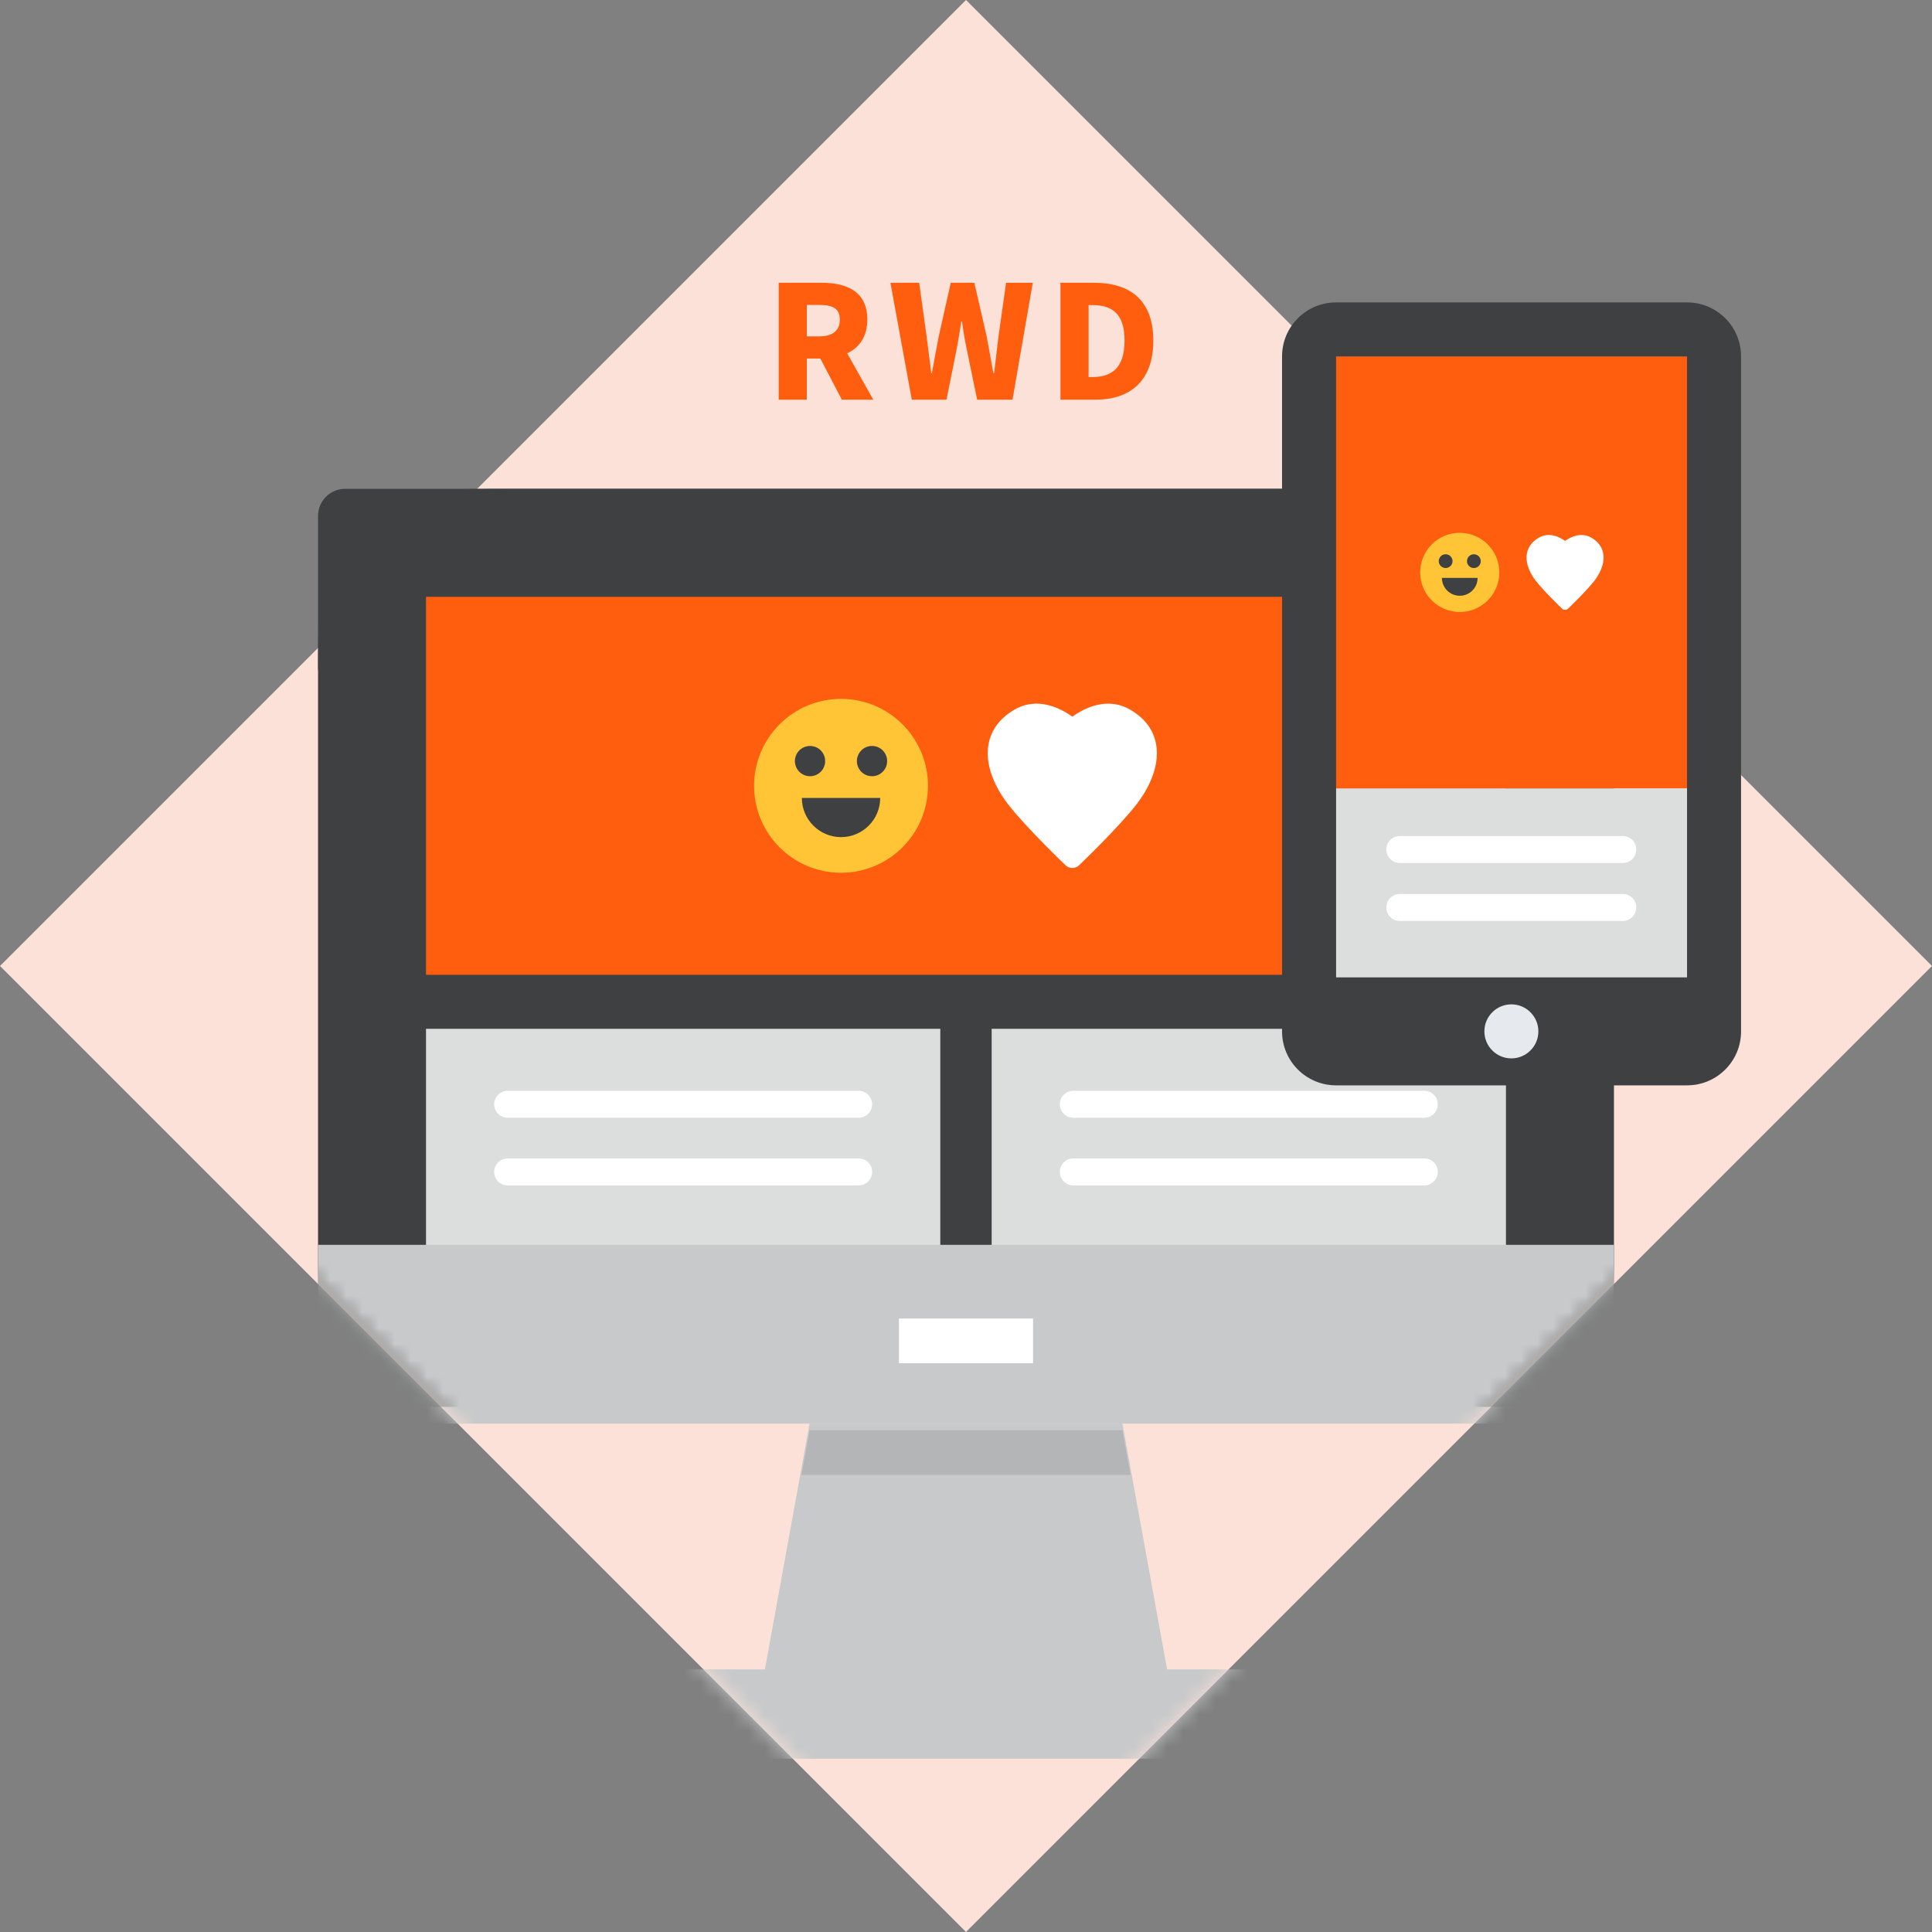 <?xml version="1.0" encoding="UTF-8" standalone="no"?>
<svg width="120px" height="120px" viewBox="0 0 120 120" version="1.1" xmlns="http://www.w3.org/2000/svg" xmlns:xlink="http://www.w3.org/1999/xlink">
    <rect x="0" y="0" width="120" height="120" fill="#808080" stroke="none"/>
    <!-- Generator: Sketch 49.1 (51147) - http://www.bohemiancoding.com/sketch -->
    <title>img-special</title>
    <desc>Created with Sketch.</desc>
    <defs>
        <polyline id="path-1" points="60 0 0 60 60 120 120 60"></polyline>
        <polyline id="path-3" points="60 0 0 60 60 120 120 60"></polyline>
        <polyline id="path-5" points="60 0 0 60 60 120 120 60"></polyline>
        <polygon id="path-7" points="60 0 0 60 60 120 120 60"></polygon>
        <polygon id="path-9" points="60 0 0 60 60 120 120 60"></polygon>
        <polygon id="path-11" points="0 120 120 120 120 0 0 0"></polygon>
    </defs>
    <g id="1.0_Homepage-" stroke="none" stroke-width="1" fill="none" fill-rule="evenodd">
        <g id="B-1-1-首頁" transform="translate(-974, -1868)">
            <g id="img-special" transform="translate(974, 1868)">
                <polygon id="Fill-1" fill="#FBE1D8" points="0 60 60 120 120 60 60 6e-05"></polygon>
                <g id="Group-26">
                    <g id="Group-4">
                        <mask id="mask-2" fill="white">
                            <use xlink:href="#path-1"></use>
                        </mask>
                        <g id="Clip-3"></g>
                        <path d="M92.821,51.18 C95.164,52.126 96.297,54.793 95.351,57.136 C94.405,59.479 91.738,60.612 89.395,59.666 C87.052,58.72 85.919,56.054 86.865,53.71 C87.811,51.367 90.477,50.234 92.821,51.18" id="Fill-2" fill="#FFC536" mask="url(#mask-2)"></path>
                    </g>
                    <g id="Group-7">
                        <mask id="mask-4" fill="white">
                            <use xlink:href="#path-3"></use>
                        </mask>
                        <g id="Clip-6"></g>
                        <path d="M87.517,49.039 C89.86,49.985 90.993,52.652 90.047,54.995 C89.101,57.338 86.434,58.471 84.091,57.525 C81.748,56.579 80.615,53.913 81.561,51.569 C82.506,49.226 85.173,48.093 87.517,49.039" id="Fill-5" fill="#FF5050" mask="url(#mask-4)"></path>
                    </g>
                    <g id="Group-10">
                        <mask id="mask-6" fill="white">
                            <use xlink:href="#path-5"></use>
                        </mask>
                        <g id="Clip-9"></g>
                        <path d="M86.865,53.71 C86.326,55.045 86.479,56.474 87.129,57.64 C88.405,57.251 89.508,56.329 90.047,54.995 C90.585,53.66 90.432,52.231 89.783,51.065 C88.506,51.454 87.403,52.376 86.865,53.71" id="Fill-8" fill="#FF8C5A" mask="url(#mask-6)"></path>
                    </g>
                    <g id="Group-13">
                        <mask id="mask-8" fill="white">
                            <use xlink:href="#path-7"></use>
                        </mask>
                        <g id="Clip-12"></g>
                        <path d="M100.246,85.702 C100.246,86.631 99.494,87.382 98.568,87.382 L21.429,87.382 C20.506,87.382 19.754,86.631 19.754,85.702 L19.754,32.041 C19.754,31.114 20.506,30.363 21.429,30.363 L98.568,30.363 C99.494,30.363 100.246,31.114 100.246,32.041 L100.246,85.702 Z" id="Fill-11" fill="#3E4041" mask="url(#mask-8)"></path>
                    </g>
                    <mask id="mask-10" fill="white">
                        <use xlink:href="#path-9"></use>
                    </mask>
                    <g id="Clip-15"></g>
                    <polygon id="Fill-14" fill="#DCDDDD" mask="url(#mask-10)" points="26.46 77.478 58.404 77.478 58.404 63.901 26.46 63.901"></polygon>
                    <path d="M53.331,69.428 L31.532,69.428 C31.069,69.428 30.693,69.052 30.693,68.589 C30.693,68.126 31.069,67.752 31.532,67.752 L53.331,67.752 C53.795,67.752 54.17,68.126 54.17,68.589 C54.17,69.052 53.795,69.428 53.331,69.428" id="Fill-16" fill="#FFFFFF" mask="url(#mask-10)"></path>
                    <path d="M53.331,73.628 L31.532,73.628 C31.069,73.628 30.693,73.252 30.693,72.789 C30.693,72.326 31.069,71.952 31.532,71.952 L53.331,71.952 C53.795,71.952 54.17,72.326 54.17,72.789 C54.17,73.252 53.795,73.628 53.331,73.628" id="Fill-17" fill="#FFFFFF" mask="url(#mask-10)"></path>
                    <polygon id="Fill-18" fill="#DCDDDD" mask="url(#mask-10)" points="61.594 77.478 93.538 77.478 93.538 63.901 61.594 63.901"></polygon>
                    <path d="M88.465,69.428 L66.666,69.428 C66.203,69.428 65.827,69.052 65.827,68.589 C65.827,68.126 66.203,67.752 66.666,67.752 L88.465,67.752 C88.928,67.752 89.304,68.126 89.304,68.589 C89.304,69.052 88.928,69.428 88.465,69.428" id="Fill-19" fill="#FFFFFF" mask="url(#mask-10)"></path>
                    <path d="M88.465,73.628 L66.666,73.628 C66.203,73.628 65.827,73.252 65.827,72.789 C65.827,72.326 66.203,71.952 66.666,71.952 L88.465,71.952 C88.928,71.952 89.304,72.326 89.304,72.789 C89.304,73.252 88.928,73.628 88.465,73.628" id="Fill-20" fill="#FFFFFF" mask="url(#mask-10)"></path>
                    <polygon id="Fill-21" fill="#FFFFFF" mask="url(#mask-10)" points="56.849 83.38 63.151 83.38 63.151 81.279 56.849 81.279"></polygon>
                    <path d="M100.246,77.32 L19.754,77.32 L19.754,85.647 C19.754,87.174 21.002,88.423 22.529,88.423 L97.471,88.423 C98.997,88.423 100.246,87.174 100.246,85.647 L100.246,77.32 Z" id="Fill-22" fill="#C8C9CA" mask="url(#mask-10)"></path>
                    <path d="M81.58,105.215 C81.112,104.279 80.141,103.689 79.099,103.689 L72.49,103.689 L69.714,88.423 L50.285,88.423 L47.51,103.689 L40.9,103.689 C39.842,103.689 38.888,104.279 38.419,105.215 C37.5,107.054 38.836,109.24 40.9,109.24 L79.099,109.24 C81.164,109.24 82.499,107.072 81.58,105.215" id="Fill-23" fill="#C8C9CA" mask="url(#mask-10)"></path>
                    <polygon id="Fill-24" fill="#FFFFFF" mask="url(#mask-10)" points="55.837 84.672 64.164 84.672 64.164 81.896 55.837 81.896"></polygon>
                    <polygon id="Fill-25" fill="#B4B5B7" mask="url(#mask-10)" points="69.715 88.835 50.285 88.835 49.782 91.611 70.218 91.611"></polygon>
                </g>
                <g id="Group-51">
                    <path d="M100.246,41.418 C100.246,42.346 99.494,43.098 98.568,43.098 L21.429,43.098 C20.506,43.098 19.754,42.347 19.754,41.418 L19.754,32.041 C19.754,31.115 20.506,30.363 21.429,30.363 L98.568,30.363 C99.494,30.363 100.246,31.115 100.246,32.041 L100.246,41.418 Z" id="Fill-27" fill="#3E4041"></path>
                    <mask id="mask-12" fill="white">
                        <use xlink:href="#path-11"></use>
                    </mask>
                    <g id="Clip-30"></g>
                    <polygon id="Fill-29" fill="#FF5E0E" mask="url(#mask-12)" points="26.46 60.547 93.538 60.547 93.538 37.071 26.46 37.071"></polygon>
                    <polygon id="Fill-31" fill="#FF5E0E" mask="url(#mask-12)" points="82.252 48.971 105.486 48.971 105.486 22.136 82.252 22.136"></polygon>
                    <polygon id="Fill-32" fill="#DCDDDD" mask="url(#mask-12)" points="82.252 62.818 105.486 62.818 105.486 48.97 82.252 48.97"></polygon>
                    <path d="M100.794,53.603 L86.945,53.603 C86.482,53.603 86.106,53.227 86.106,52.764 C86.106,52.301 86.482,51.927 86.945,51.927 L100.794,51.927 C101.256,51.927 101.632,52.301 101.632,52.764 C101.632,53.227 101.256,53.603 100.794,53.603" id="Fill-33" fill="#FFFFFF" mask="url(#mask-12)"></path>
                    <path d="M100.794,57.203 L86.945,57.203 C86.482,57.203 86.106,56.827 86.106,56.364 C86.106,55.901 86.482,55.527 86.945,55.527 L100.794,55.527 C101.256,55.527 101.632,55.901 101.632,56.364 C101.632,56.827 101.256,57.203 100.794,57.203" id="Fill-34" fill="#FFFFFF" mask="url(#mask-12)"></path>
                    <path d="M82.987,64.063 L104.785,64.063 L104.785,22.136 L82.987,22.136 L82.987,64.063 Z M104.785,18.783 L82.987,18.783 C81.134,18.783 79.631,20.284 79.631,22.136 L79.631,64.063 C79.631,65.915 81.134,67.413 82.987,67.413 L104.785,67.413 C106.639,67.413 108.14,65.915 108.14,64.063 L108.14,22.136 C108.14,20.284 106.639,18.783 104.785,18.783 Z" id="Fill-35" fill="#3E4041" mask="url(#mask-12)"></path>
                    <polygon id="Fill-36" fill="#3E4041" mask="url(#mask-12)" points="82.178 64.937 105.632 64.937 105.632 60.707 82.178 60.707"></polygon>
                    <path d="M95.551,64.062 C95.551,64.986 94.799,65.738 93.873,65.738 C92.947,65.738 92.198,64.986 92.198,64.062 C92.198,63.134 92.947,62.382 93.873,62.382 C94.799,62.382 95.551,63.134 95.551,64.062" id="Fill-37" fill="#E6E9ED" mask="url(#mask-12)"></path>
                    <path d="M70.218,44.089 C68.759,43.228 67.298,44.013 66.605,44.511 C65.91,44.013 64.447,43.228 62.991,44.089 C62.106,44.612 61.572,45.323 61.405,46.202 C61.101,47.802 62.149,49.361 62.615,49.958 C63.756,51.42 66.09,53.654 66.189,53.748 C66.306,53.859 66.454,53.913 66.604,53.913 C66.754,53.913 66.902,53.858 67.018,53.748 C67.117,53.654 69.453,51.42 70.593,49.958 C71.057,49.362 72.106,47.802 71.803,46.202 C71.637,45.323 71.104,44.612 70.218,44.089" id="Fill-38" fill="#FFFFFF" mask="url(#mask-12)"></path>
                    <path d="M52.237,43.409 C55.22,43.409 57.638,45.827 57.638,48.809 C57.638,51.792 55.22,54.209 52.237,54.209 C49.255,54.209 46.837,51.792 46.837,48.809 C46.837,45.827 49.255,43.409 52.237,43.409" id="Fill-39" fill="#FFC536" mask="url(#mask-12)"></path>
                    <path d="M49.805,49.561 C49.805,50.905 50.894,51.995 52.238,51.995 C53.582,51.995 54.671,50.905 54.671,49.561 L49.805,49.561 Z" id="Fill-40" fill="#3E4041" mask="url(#mask-12)"></path>
                    <path d="M50.313,46.333 C50.832,46.333 51.252,46.754 51.252,47.272 C51.252,47.792 50.832,48.212 50.313,48.212 C49.794,48.212 49.373,47.792 49.373,47.272 C49.373,46.754 49.794,46.333 50.313,46.333" id="Fill-41" fill="#3E4041" mask="url(#mask-12)"></path>
                    <path d="M54.163,46.333 C54.682,46.333 55.102,46.754 55.102,47.272 C55.102,47.792 54.682,48.212 54.163,48.212 C53.644,48.212 53.223,47.792 53.223,47.272 C53.223,46.754 53.644,46.333 54.163,46.333" id="Fill-42" fill="#3E4041" mask="url(#mask-12)"></path>
                    <path d="M98.855,33.404 C98.191,33.013 97.526,33.37 97.209,33.597 C96.893,33.37 96.227,33.013 95.565,33.405 C95.161,33.642 94.918,33.966 94.842,34.366 C94.703,35.095 95.181,35.805 95.393,36.077 C95.912,36.742 96.975,37.76 97.02,37.803 C97.073,37.853 97.142,37.878 97.209,37.878 C97.277,37.878 97.345,37.852 97.398,37.803 C97.443,37.759 98.507,36.742 99.026,36.077 C99.237,35.806 99.715,35.095 99.576,34.366 C99.501,33.966 99.258,33.642 98.855,33.404" id="Fill-43" fill="#FFFFFF" mask="url(#mask-12)"></path>
                    <path d="M90.668,33.094 C92.026,33.094 93.127,34.196 93.127,35.554 C93.127,36.911 92.026,38.012 90.668,38.012 C89.31,38.012 88.209,36.911 88.209,35.554 C88.209,34.196 89.31,33.094 90.668,33.094" id="Fill-44" fill="#FFC536" mask="url(#mask-12)"></path>
                    <path d="M89.56,35.896 C89.56,36.508 90.056,37.004 90.668,37.004 C91.28,37.004 91.776,36.508 91.776,35.896 L89.56,35.896 Z" id="Fill-45" fill="#3E4041" mask="url(#mask-12)"></path>
                    <path d="M89.791,34.426 C90.028,34.426 90.22,34.617 90.22,34.854 C90.22,35.09 90.028,35.282 89.791,35.282 C89.555,35.282 89.364,35.09 89.364,34.854 C89.364,34.617 89.555,34.426 89.791,34.426" id="Fill-46" fill="#3E4041" mask="url(#mask-12)"></path>
                    <path d="M91.545,34.426 C91.782,34.426 91.973,34.617 91.973,34.854 C91.973,35.09 91.782,35.282 91.545,35.282 C91.308,35.282 91.117,35.09 91.117,34.854 C91.117,34.617 91.308,34.426 91.545,34.426" id="Fill-47" fill="#3E4041" mask="url(#mask-12)"></path>
                    <path d="M50.113,20.892 L50.894,20.892 C51.723,20.892 52.163,20.531 52.163,19.848 C52.163,19.164 51.723,18.94 50.894,18.94 L50.113,18.94 L50.113,20.892 Z M52.289,24.825 L50.952,22.268 L50.113,22.268 L50.113,24.825 L48.366,24.825 L48.366,17.564 L51.03,17.564 C52.582,17.564 53.871,18.091 53.871,19.848 C53.871,20.912 53.373,21.595 52.621,21.946 L54.241,24.825 L52.289,24.825 Z" id="Fill-48" fill="#FF5E0E" mask="url(#mask-12)"></path>
                    <path d="M55.306,17.564 L57.092,17.564 L57.551,20.873 L57.843,23.176 L57.882,23.176 C58.019,22.404 58.166,21.624 58.312,20.873 L59.054,17.564 L60.518,17.564 L61.279,20.873 C61.425,21.614 61.552,22.395 61.698,23.176 L61.747,23.176 C61.835,22.395 61.933,21.624 62.021,20.873 L62.489,17.564 L64.148,17.564 L62.889,24.825 L60.693,24.825 L60.039,21.663 C59.922,21.107 59.825,20.522 59.756,19.975 L59.708,19.975 C59.619,20.522 59.532,21.107 59.424,21.663 L58.79,24.825 L56.633,24.825 L55.306,17.564 Z" id="Fill-49" fill="#FF5E0E" mask="url(#mask-12)"></path>
                    <path d="M67.849,23.42 C69.019,23.42 69.849,22.883 69.849,21.156 C69.849,19.428 69.019,18.95 67.849,18.95 L67.614,18.95 L67.614,23.42 L67.849,23.42 Z M65.867,17.564 L67.956,17.564 C70.171,17.564 71.635,18.628 71.635,21.156 C71.635,23.683 70.171,24.825 68.053,24.825 L65.867,24.825 L65.867,17.564 Z" id="Fill-50" fill="#FF5E0E" mask="url(#mask-12)"></path>
                </g>
            </g>
        </g>
    </g>
</svg>